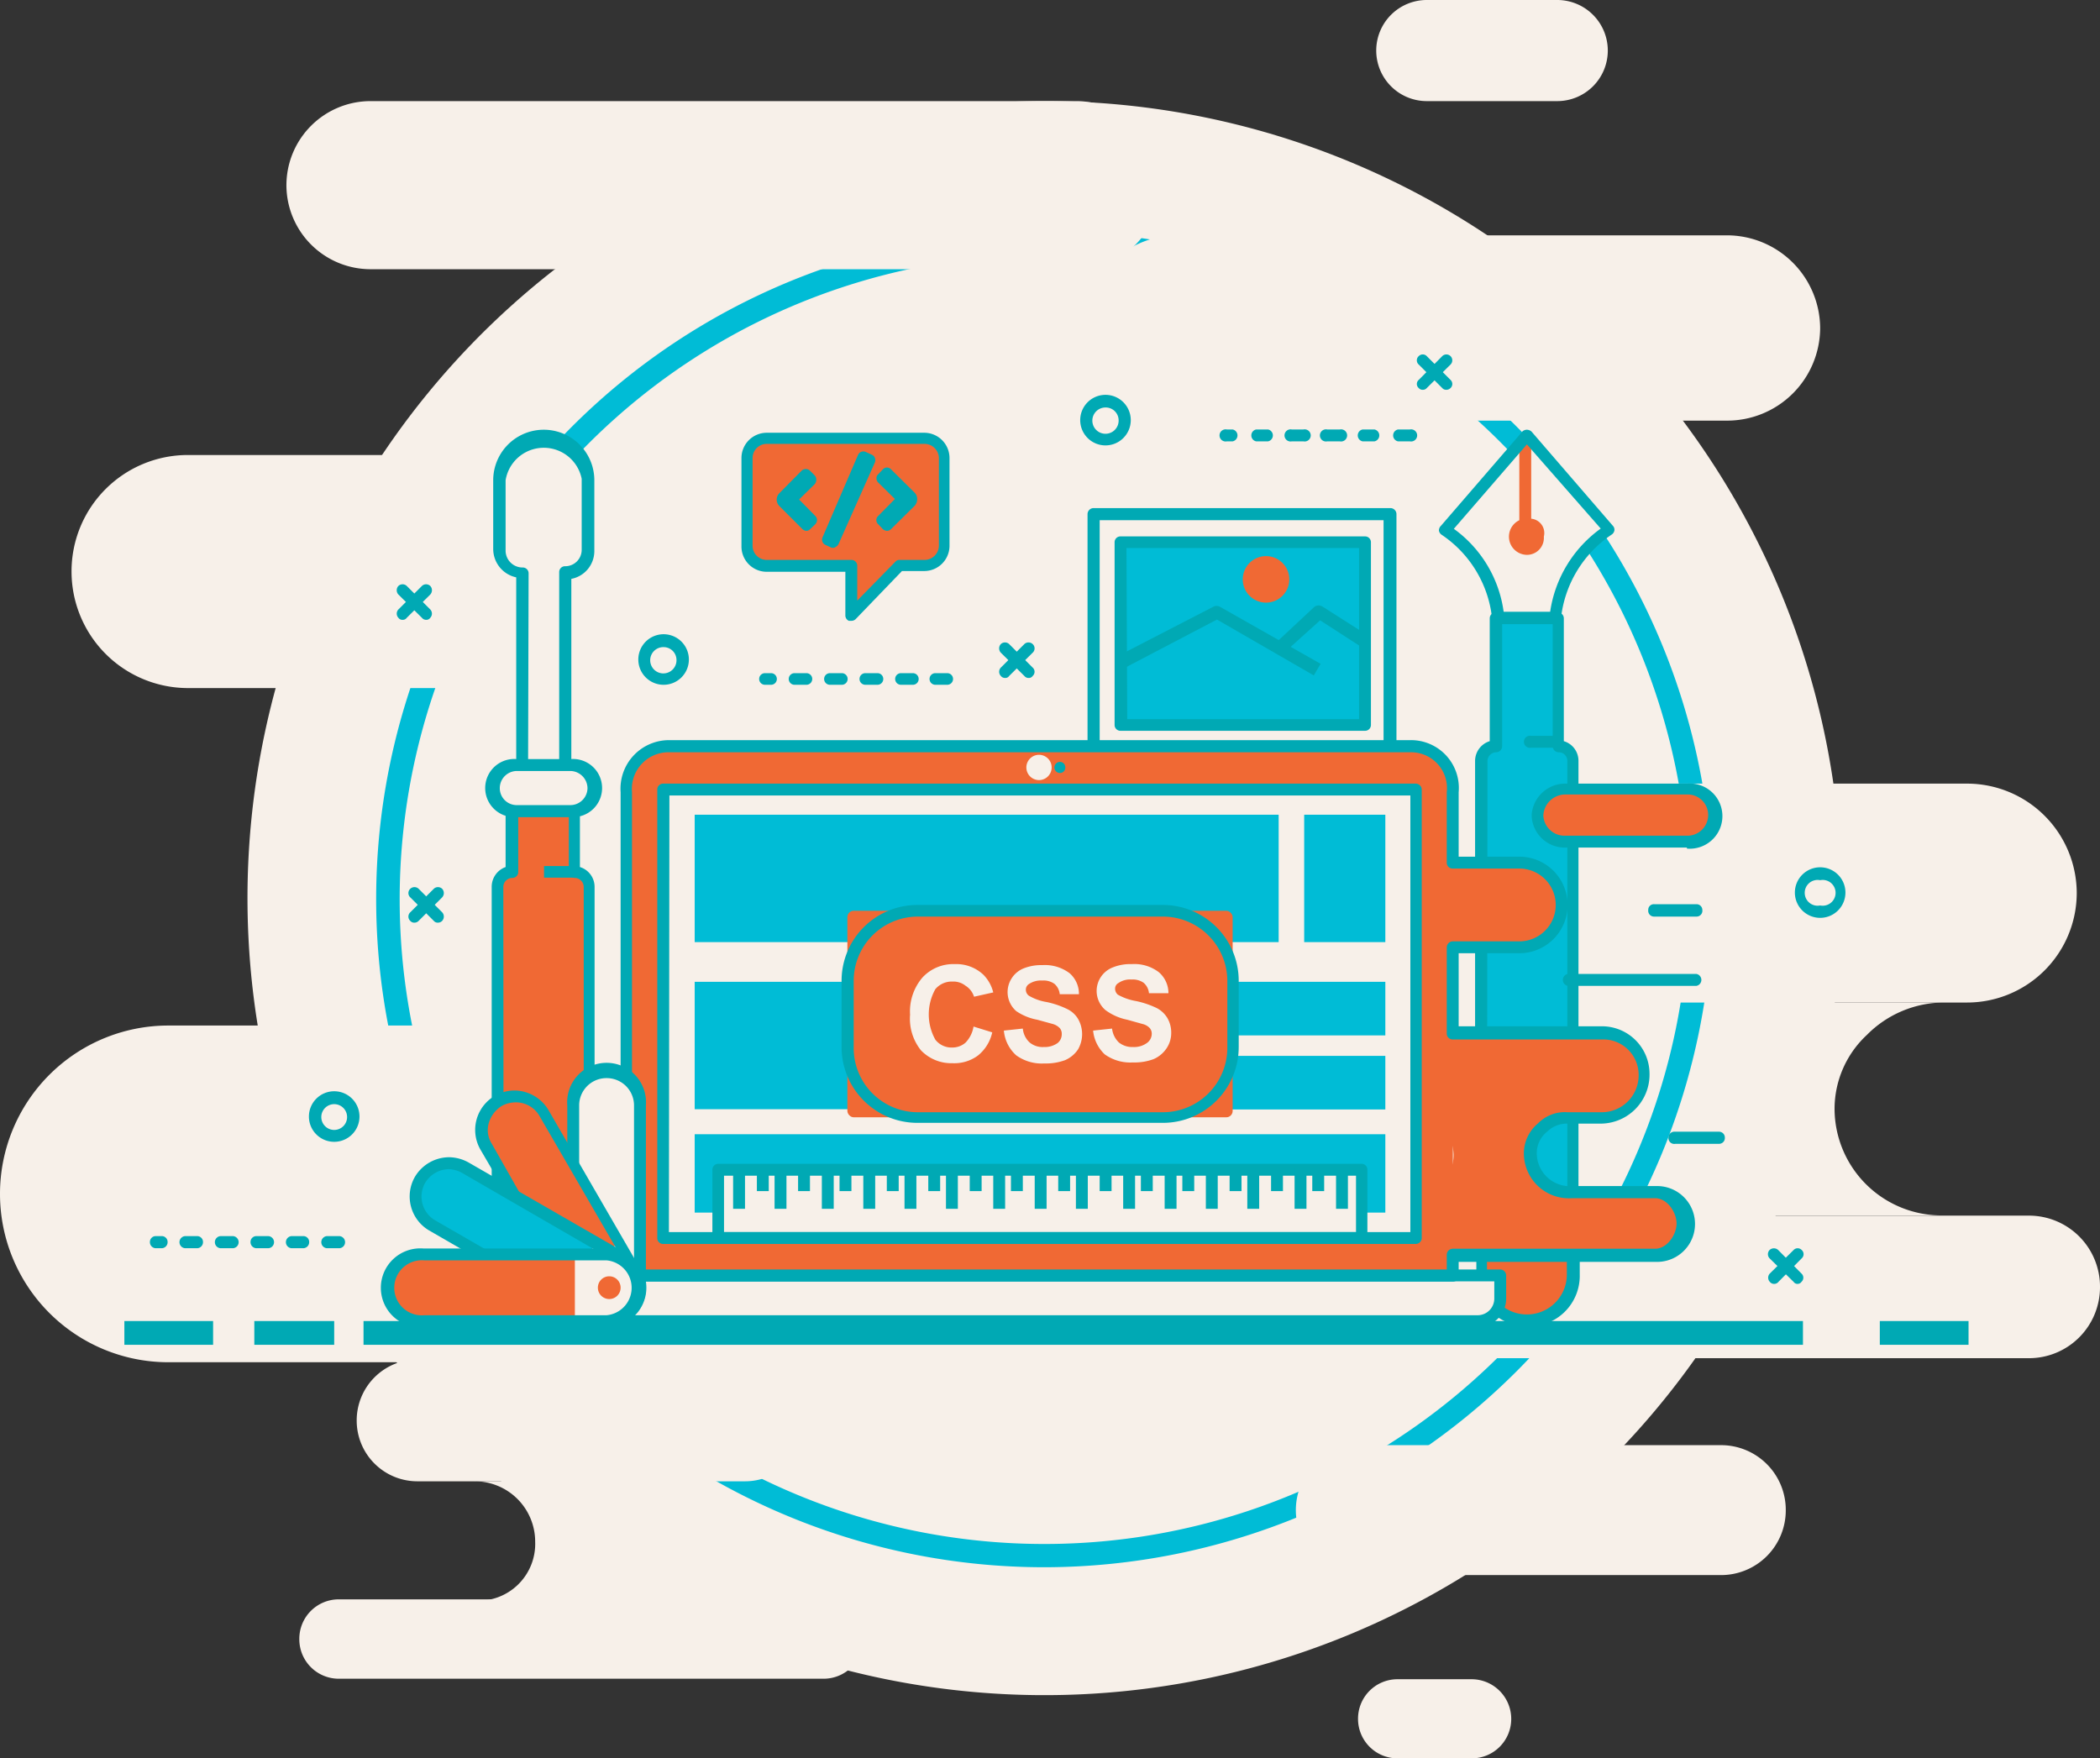 <svg xmlns="http://www.w3.org/2000/svg" viewBox="0 0 83.07 69.56"><rect x="0" y="0" width="83.07" height="69.56" fill="#333333" stroke="none"/><defs><style>.cls-1{fill:#f7f0e9;}.cls-2{fill:#00bcd6;}.cls-3{fill:#00a9b4;}.cls-4{fill:#f06934;}</style></defs><title>alfianjau-Asset 5</title><g id="Layer_2" data-name="Layer 2"><g id="Layer_1-2" data-name="Layer 1"><path class="cls-1" d="M60.72,39.66H76.91a4.3,4.3,0,0,0-3.06,1.28,4,4,0,0,0-1.28,2.92,4.23,4.23,0,0,0,4.34,4.22H60.72A4.22,4.22,0,0,0,63.79,47a4.17,4.17,0,0,0,1.27-3A4.29,4.29,0,0,0,60.72,39.66Z"/><path class="cls-1" d="M72.85,35.53A31.53,31.53,0,1,1,41.32,4,31.52,31.52,0,0,1,72.85,35.53Z"/><path class="cls-2" d="M41.32,62A26.43,26.43,0,1,1,67.74,35.53,26.46,26.46,0,0,1,41.32,62Zm0-51.92A25.5,25.5,0,1,0,66.81,35.53,25.52,25.52,0,0,0,41.32,10Z"/><path class="cls-1" d="M16.52,53.78H29.46a2.41,2.41,0,0,1,2.42,2.41h0a2.41,2.41,0,0,1-2.42,2.41H16.52a2.4,2.4,0,0,1-2.41-2.41h0A2.41,2.41,0,0,1,16.52,53.78Z"/><path class="cls-1" d="M13.4,63.27H32.58a1.57,1.57,0,0,1,1.57,1.57h0a1.57,1.57,0,0,1-1.57,1.57H13.4a1.56,1.56,0,0,1-1.56-1.57h0A1.56,1.56,0,0,1,13.4,63.27Z"/><path class="cls-1" d="M55.28,66.43h2.93A1.57,1.57,0,0,1,59.78,68h0a1.56,1.56,0,0,1-1.57,1.56H55.28A1.56,1.56,0,0,1,53.72,68h0A1.56,1.56,0,0,1,55.28,66.43Z"/><path class="cls-1" d="M53.83,57.17H68.08a2.56,2.56,0,0,1,2.56,2.57h0a2.56,2.56,0,0,1-2.56,2.57H53.83a2.57,2.57,0,0,1-2.57-2.57h0A2.57,2.57,0,0,1,53.83,57.17Z"/><path class="cls-1" d="M54.56,31H77.81a4.34,4.34,0,0,1,4.34,4.34h0a4.34,4.34,0,0,1-4.34,4.32H54.56a4.34,4.34,0,0,1-4.34-4.32h0A4.34,4.34,0,0,1,54.56,31Z"/><path class="cls-1" d="M18.75,58.6h9a2.42,2.42,0,0,0-1.71.73A2.2,2.2,0,0,0,25.35,61a2.34,2.34,0,0,0,2.42,2.32h-9A2.25,2.25,0,0,0,21.17,61,2.39,2.39,0,0,0,18.75,58.6Z"/><path class="cls-1" d="M45.82,48.09H80.26a2.81,2.81,0,0,1,2.81,2.82h0a2.81,2.81,0,0,1-2.81,2.82H45.82A2.81,2.81,0,0,1,43,50.91h0A2.81,2.81,0,0,1,45.82,48.09Z"/><path class="cls-1" d="M34.67,27.22H7.44a4.61,4.61,0,0,1-4.61-4.61h0A4.6,4.6,0,0,1,7.44,18H34.67a4.61,4.61,0,0,1,4.61,4.6h0A4.62,4.62,0,0,1,34.67,27.22Z"/><path class="cls-1" d="M46,53.89H6.66A6.66,6.66,0,0,1,0,47.23H0a6.66,6.66,0,0,1,6.66-6.66H46a6.66,6.66,0,0,1,6.65,6.66h0A6.66,6.66,0,0,1,46,53.89Z"/><path class="cls-1" d="M68.28,16.64H46.55A3.68,3.68,0,0,1,42.88,13h0a3.69,3.69,0,0,1,3.67-3.69H68.28A3.69,3.69,0,0,1,72,13h0A3.68,3.68,0,0,1,68.28,16.64Z"/><path class="cls-1" d="M42.57,10.65H14.66a3.33,3.33,0,0,1-3.33-3.32h0A3.33,3.33,0,0,1,14.66,4H42.57a3.32,3.32,0,0,1,3.32,3.33h0A3.32,3.32,0,0,1,42.57,10.65Z"/><path class="cls-1" d="M61.6,4H56.44a2,2,0,0,1-2-2h0a2,2,0,0,1,2-2H61.6a2,2,0,0,1,2,2h0A2,2,0,0,1,61.6,4Z"/><rect class="cls-1" x="43.26" y="20.34" width="11.7" height="9.47"/><path class="cls-3" d="M55,30.05H43.26a.24.24,0,0,1-.24-.24V20.34a.24.24,0,0,1,.24-.24H55a.24.24,0,0,1,.24.24v9.47A.24.24,0,0,1,55,30.05ZM43.5,29.58H54.73v-9H43.5Z"/><rect class="cls-2" x="44.32" y="21.45" width="9.65" height="7.23"/><path class="cls-3" d="M54,28.91H44.32a.23.23,0,0,1-.23-.23V21.45a.23.23,0,0,1,.23-.23H54a.23.23,0,0,1,.23.23v7.23A.23.23,0,0,1,54,28.91Zm-9.41-.46h9.17V21.68H44.56Z"/><path class="cls-3" d="M52.24,26.26l-.27.46-3.83-2.21-3.82,2V25.9L48,24a.28.28,0,0,1,.25,0Z"/><path class="cls-3" d="M54,25.07v.62l-1.78-1.15-1.11,1-.21.2-.35-.39.09-.08L52,24a.29.29,0,0,1,.32,0Z"/><path class="cls-4" d="M51,22.94A.92.92,0,1,1,50.1,22,.92.92,0,0,1,51,22.94Z"/><rect class="cls-3" x="10.06" y="52.26" width="3.16" height="0.94"/><rect class="cls-3" x="4.92" y="52.26" width="3.51" height="0.94"/><rect class="cls-3" x="74.36" y="52.26" width="3.51" height="0.94"/><rect class="cls-3" x="14.38" y="52.26" width="56.94" height="0.94"/><path class="cls-3" d="M13.42,49.38h-.48a.24.24,0,0,1-.23-.25.24.24,0,0,1,.23-.23h.48a.24.24,0,0,1,.23.23A.24.24,0,0,1,13.42,49.38Zm-1.41,0h-.47a.24.24,0,0,1-.23-.25.24.24,0,0,1,.23-.23H12a.23.23,0,0,1,.23.23A.24.24,0,0,1,12,49.38Zm-1.4,0h-.47a.24.24,0,0,1-.23-.25.23.23,0,0,1,.23-.23h.47a.24.24,0,0,1,.23.23A.24.24,0,0,1,10.61,49.38Zm-1.4,0H8.73a.24.24,0,0,1-.23-.25.24.24,0,0,1,.23-.23h.48a.24.24,0,0,1,.23.23A.24.24,0,0,1,9.21,49.38Zm-1.41,0H7.33a.24.24,0,0,1-.23-.25.24.24,0,0,1,.23-.23H7.8a.23.23,0,0,1,.23.23A.24.24,0,0,1,7.8,49.38Zm-1.4,0H6.16a.24.24,0,0,1-.23-.25.23.23,0,0,1,.23-.23H6.4a.23.23,0,0,1,.23.23A.24.24,0,0,1,6.4,49.38Z"/><path class="cls-3" d="M55.77,17.46H55.3a.24.24,0,0,1,0-.47h.47a.24.24,0,1,1,0,.47Zm-1.4,0H53.9a.24.24,0,0,1,0-.47h.47a.24.24,0,0,1,0,.47Zm-1.41,0H52.5a.24.24,0,1,1,0-.47H53a.24.24,0,1,1,0,.47Zm-1.4,0H51.1a.24.24,0,1,1,0-.47h.46a.24.24,0,1,1,0,.47Zm-1.4,0h-.47a.24.24,0,0,1,0-.47h.47a.24.24,0,0,1,0,.47Zm-1.4,0h-.23a.24.24,0,1,1,0-.47h.23a.24.24,0,0,1,0,.47Z"/><path class="cls-3" d="M37.51,27.09H37a.23.23,0,1,1,0-.46h.47a.23.23,0,1,1,0,.46Zm-1.4,0h-.47a.23.23,0,0,1,0-.46h.47a.23.23,0,1,1,0,.46Zm-1.4,0h-.48a.23.23,0,1,1,0-.46h.48a.23.23,0,0,1,0,.46Zm-1.41,0h-.47a.23.23,0,1,1,0-.46h.47a.23.23,0,1,1,0,.46Zm-1.4,0h-.47a.23.23,0,0,1,0-.46h.47a.23.23,0,1,1,0,.46Zm-1.4,0h-.24a.23.23,0,0,1,0-.46h.24a.23.23,0,0,1,0,.46Z"/><path class="cls-1" d="M63.63,21a4.8,4.8,0,0,0-2.08,3.49h-2.3A4.8,4.8,0,0,0,57.17,21l3.23-3.73Z"/><path class="cls-4" d="M60.57,20.52v-3l-.22-.31-.25.37v3a.72.72,0,0,0,.31,1.37.67.67,0,0,0,.66-.72A.57.57,0,0,0,60.57,20.52Z"/><path class="cls-3" d="M61.55,24.67h-2.3a.23.23,0,0,1-.23-.23,4.56,4.56,0,0,0-2-3.29.25.25,0,0,1-.1-.16A.26.26,0,0,1,57,20.8l3.23-3.74A.27.27,0,0,1,60.4,17h0a.29.29,0,0,1,.18.07L63.8,20.8a.22.22,0,0,1,.06.19.25.25,0,0,1-.11.16,4.59,4.59,0,0,0-2,3.29A.24.24,0,0,1,61.55,24.67Zm-2.07-.47h1.84a4.93,4.93,0,0,1,2-3.29L60.4,17.58l-2.89,3.34A4.85,4.85,0,0,1,59.48,24.2Z"/><path class="cls-4" d="M58.58,49.1v1.32a1.83,1.83,0,0,0,1.82,1.82h0a1.82,1.82,0,0,0,1.81-1.82V49.1Z"/><path class="cls-2" d="M61.63,29.51V24.46H59.17v5.05h0a.59.59,0,0,0-.59.59v19h3.63v-19A.59.59,0,0,0,61.63,29.51Z"/><path class="cls-3" d="M62.21,49.33H58.58a.24.24,0,0,1-.23-.23v-19a.82.82,0,0,1,.58-.78V24.46a.23.23,0,0,1,.24-.23h2.46a.23.23,0,0,1,.23.23v4.86a.81.81,0,0,1,.58.78v19A.23.23,0,0,1,62.21,49.33Zm-3.39-.47H62V30.1a.34.34,0,0,0-.35-.34.24.24,0,0,1-.23-.25V24.69h-2v4.82a.24.24,0,0,1-.23.25.35.35,0,0,0-.35.34Z"/><path class="cls-3" d="M60.4,52.47a2,2,0,0,1-2-2V49.1a.24.24,0,0,1,.23-.24h3.63a.23.23,0,0,1,.23.24v1.32A2,2,0,0,1,60.4,52.47Zm-1.58-3.14v1.09a1.58,1.58,0,0,0,3.16,0V49.33Z"/><path class="cls-3" d="M61.5,29.58h-.93a.24.24,0,1,1,0-.47h.93a.24.24,0,0,1,0,.47Z"/><path class="cls-4" d="M19.69,49.1v1.32a1.82,1.82,0,0,0,1.81,1.82h0a1.82,1.82,0,0,0,1.82-1.82V49.1Z"/><path class="cls-4" d="M19.69,49.1v1.32a1.82,1.82,0,0,0,1.81,1.82h0a1.82,1.82,0,0,0,1.82-1.82V49.1Z"/><path class="cls-3" d="M21.5,52.47a2,2,0,0,1-2.05-2V49.1a.24.24,0,0,1,.24-.24h3.63a.23.23,0,0,1,.23.24v1.32A2,2,0,0,1,21.5,52.47Zm-1.58-3.14v1.09a1.59,1.59,0,0,0,3.17,0V49.33Z"/><path class="cls-4" d="M22.74,34.5h0V32.09H20.27V34.5h0a.58.58,0,0,0-.58.58v14h3.63v-14A.58.58,0,0,0,22.74,34.5Z"/><path class="cls-3" d="M23.32,49.33H19.69a.24.24,0,0,1-.24-.23v-14A.83.83,0,0,1,20,34.3V32.09a.24.24,0,0,1,.24-.24h2.47a.24.24,0,0,1,.23.24V34.3a.82.82,0,0,1,.58.78v14A.23.23,0,0,1,23.32,49.33Zm-3.4-.47h3.17V35.08a.36.36,0,0,0-.35-.35.23.23,0,0,1-.24-.23V32.32h-2V34.5a.23.23,0,0,1-.24.23.36.36,0,0,0-.35.35Z"/><path class="cls-1" d="M21.51,17.18h0A1.77,1.77,0,0,0,19.74,19v2.77a.91.91,0,0,0,.91.91h0v7.82h1.7V22.63h0a.89.89,0,0,0,.89-.89v-2.8A1.76,1.76,0,0,0,21.51,17.18Z"/><path class="cls-3" d="M22.35,30.68h-1.7a.23.23,0,0,1-.23-.23V22.84a1.15,1.15,0,0,1-.91-1.12V19a2,2,0,1,1,4,0v2.8a1.12,1.12,0,0,1-.91,1.1v7.61A.23.23,0,0,1,22.35,30.68Zm-1.46-.47h1.23V22.63a.23.23,0,0,1,.23-.23h0a.65.65,0,0,0,.66-.66v-2.8A1.53,1.53,0,0,0,20,19v2.77a.67.67,0,0,0,.67.68.23.23,0,0,1,.24.23Z"/><path class="cls-1" d="M22.56,32.09H20.45a.91.91,0,0,1-.91-.91h0a.91.91,0,0,1,.91-.91h2.11a.91.91,0,0,1,.91.91h0A.91.91,0,0,1,22.56,32.09Z"/><path class="cls-3" d="M22.56,32.32H20.45a1.15,1.15,0,1,1,0-2.29h2.11a1.15,1.15,0,1,1,0,2.29ZM20.45,30.5a.68.68,0,0,0-.68.68.67.67,0,0,0,.68.67h2.11a.68.68,0,0,0,.68-.67.69.69,0,0,0-.68-.68Z"/><rect class="cls-3" x="21.52" y="34.26" width="1.17" height="0.46"/><path class="cls-4" d="M36.56,17.33H30.33a.79.79,0,0,0-.8.79v3.47a.79.79,0,0,0,.8.79h3.35v1.95l1.9-1.95h1a.79.79,0,0,0,.79-.79V18.12A.79.79,0,0,0,36.56,17.33Z"/><path class="cls-3" d="M33.68,24.56h-.1a.23.23,0,0,1-.14-.22V22.62H30.33a1,1,0,0,1-1-1V18.12a1,1,0,0,1,1-1h6.23a1,1,0,0,1,1,1v3.47a1,1,0,0,1-1,1h-.88L33.84,24.5A.25.25,0,0,1,33.68,24.56Zm-3.35-7a.56.56,0,0,0-.56.56v3.47a.56.56,0,0,0,.56.56h3.35a.23.23,0,0,1,.23.23v1.38l1.51-1.54a.2.2,0,0,1,.16-.07h1a.57.57,0,0,0,.56-.56V18.12a.57.57,0,0,0-.56-.56Z"/><path class="cls-3" d="M31.9,21a.25.25,0,0,1-.17-.08l-.9-.9a.36.36,0,0,1,0-.51l.88-.89a.24.24,0,0,1,.33,0l.19.19a.25.25,0,0,1,.06.17.27.27,0,0,1-.06.17l-.62.61.64.65a.24.24,0,0,1,.07.16.26.26,0,0,1-.07.17l-.19.18A.21.21,0,0,1,31.9,21Z"/><path class="cls-3" d="M35.09,21h0a.28.28,0,0,1-.17-.07l-.18-.19a.22.22,0,0,1,0-.33l.66-.67-.66-.65a.23.23,0,0,1-.07-.17.2.2,0,0,1,.07-.16l.18-.19a.22.22,0,0,1,.33,0l.93.92a.35.35,0,0,1,.1.25.38.38,0,0,1-.1.27l-.93.92A.24.24,0,0,1,35.09,21Z"/><path class="cls-3" d="M33,21.67l-.1,0-.24-.11a.23.23,0,0,1-.12-.31L33.94,18a.23.23,0,0,1,.31-.12l.24.11a.22.22,0,0,1,.12.13.25.25,0,0,1,0,.17l-1.43,3.21a.26.26,0,0,1-.13.14Z"/><path class="cls-4" d="M57.47,50.46v-19a1.9,1.9,0,0,0-1.86-1.92H26.67a1.9,1.9,0,0,0-1.86,1.92v19Z"/><path class="cls-4" d="M54.41,40.87h8.94A1.68,1.68,0,0,1,65,42.55h0a1.67,1.67,0,0,1-1.68,1.66H54.41a1.67,1.67,0,0,1-1.68-1.66h0A1.68,1.68,0,0,1,54.41,40.87Z"/><path class="cls-4" d="M55.23,34.3H60.1A1.68,1.68,0,0,1,61.77,36h0a1.67,1.67,0,0,1-1.67,1.67H55.23A1.67,1.67,0,0,1,53.56,36h0A1.68,1.68,0,0,1,55.23,34.3Z"/><path class="cls-4" d="M52.25,47.19H65.51a1.16,1.16,0,0,1,1.09,1.22h0a1.16,1.16,0,0,1-1.09,1.22H52.25a1.15,1.15,0,0,1-1.08-1.22h0A1.16,1.16,0,0,1,52.25,47.19Z"/><path class="cls-4" d="M61.92,31.2h4.81a1.08,1.08,0,0,1,1.07,1.09h0a1.08,1.08,0,0,1-1.07,1.08H61.92a1.09,1.09,0,0,1-1.08-1.08h0A1.09,1.09,0,0,1,61.92,31.2Z"/><path class="cls-4" d="M55.74,44.06h6.45a1.79,1.79,0,0,0-1.22.49,1.46,1.46,0,0,0-.51,1.11,1.64,1.64,0,0,0,1.73,1.59H55.74A1.74,1.74,0,0,0,57,46.83a1.55,1.55,0,0,0,.5-1.15A1.67,1.67,0,0,0,55.74,44.06Z"/><rect class="cls-1" x="26.25" y="31.24" width="29.77" height="17.74"/><rect class="cls-2" x="51.59" y="32.23" width="3.21" height="5.04"/><rect class="cls-2" x="27.48" y="32.23" width="23.1" height="5.04"/><rect class="cls-2" x="27.48" y="38.84" width="6.41" height="5.04"/><rect class="cls-2" x="35.07" y="41.77" width="19.73" height="2.12"/><rect class="cls-2" x="35.07" y="38.84" width="19.73" height="2.12"/><rect class="cls-2" x="27.48" y="44.87" width="27.32" height="3.1"/><rect class="cls-1" x="28.41" y="46.28" width="25.45" height="2.7"/><path class="cls-3" d="M53.86,49.21H28.41a.23.23,0,0,1-.23-.23v-2.7a.23.23,0,0,1,.23-.24H53.86a.23.23,0,0,1,.23.24V49A.23.23,0,0,1,53.86,49.21Zm-25.22-.47h25V46.51h-25Z"/><rect class="cls-3" x="29" y="46.19" width="0.47" height="1.63"/><rect class="cls-3" x="29.94" y="46.19" width="0.47" height="0.93"/><rect class="cls-3" x="30.64" y="46.19" width="0.47" height="1.63"/><rect class="cls-3" x="31.57" y="46.19" width="0.47" height="0.93"/><rect class="cls-3" x="32.51" y="46.19" width="0.47" height="1.63"/><rect class="cls-3" x="33.21" y="46.19" width="0.47" height="0.93"/><rect class="cls-3" x="34.15" y="46.19" width="0.47" height="1.63"/><rect class="cls-3" x="35.08" y="46.19" width="0.47" height="0.93"/><rect class="cls-3" x="35.78" y="46.19" width="0.47" height="1.63"/><rect class="cls-3" x="36.72" y="46.19" width="0.47" height="0.93"/><rect class="cls-3" x="37.42" y="46.19" width="0.47" height="1.63"/><rect class="cls-3" x="38.36" y="46.19" width="0.47" height="0.93"/><rect class="cls-3" x="39.29" y="46.19" width="0.47" height="1.63"/><rect class="cls-3" x="39.99" y="46.19" width="0.47" height="0.93"/><rect class="cls-3" x="40.93" y="46.19" width="0.47" height="1.63"/><rect class="cls-3" x="41.86" y="46.19" width="0.47" height="0.93"/><rect class="cls-3" x="42.56" y="46.19" width="0.47" height="1.63"/><rect class="cls-3" x="43.5" y="46.19" width="0.47" height="0.93"/><rect class="cls-3" x="44.43" y="46.19" width="0.47" height="1.63"/><rect class="cls-3" x="45.13" y="46.19" width="0.47" height="0.93"/><rect class="cls-3" x="46.07" y="46.19" width="0.47" height="1.63"/><rect class="cls-3" x="46.77" y="46.19" width="0.47" height="0.93"/><rect class="cls-3" x="47.7" y="46.19" width="0.47" height="1.63"/><rect class="cls-3" x="48.64" y="46.19" width="0.47" height="0.93"/><rect class="cls-3" x="49.34" y="46.19" width="0.47" height="1.63"/><rect class="cls-3" x="50.28" y="46.19" width="0.47" height="0.93"/><rect class="cls-3" x="51.21" y="46.19" width="0.47" height="1.63"/><rect class="cls-3" x="51.91" y="46.19" width="0.47" height="0.93"/><rect class="cls-3" x="52.85" y="46.19" width="0.47" height="1.63"/><path class="cls-3" d="M56,49.21H26.25A.23.23,0,0,1,26,49V31.24a.23.23,0,0,1,.23-.24H56a.24.24,0,0,1,.24.24V49A.24.24,0,0,1,56,49.21Zm-29.54-.47H55.79V31.47H26.48Z"/><path class="cls-1" d="M41.6,30.36a.49.49,0,0,1-1,0,.49.49,0,1,1,1,0Z"/><path class="cls-3" d="M42.14,30.36a.21.21,0,0,1-.21.22.22.22,0,1,1,0-.44A.21.21,0,0,1,42.14,30.36Z"/><path class="cls-1" d="M22.92,50.46v.9a.89.89,0,0,0,.89.9H58.47a.89.89,0,0,0,.88-.9v-.9Z"/><path class="cls-3" d="M58.47,52.5H23.81a1.14,1.14,0,0,1-1.12-1.14v-.9a.24.24,0,0,1,.23-.24H59.35a.24.24,0,0,1,.23.24v.9A1.13,1.13,0,0,1,58.47,52.5ZM23.16,50.69v.67a.66.66,0,0,0,.65.67H58.47a.66.66,0,0,0,.64-.67v-.67Z"/><path class="cls-3" d="M57.47,50.7H24.78a.23.23,0,0,1-.23-.23V31.34a1.92,1.92,0,0,1,1.94-2.06H55.78a1.89,1.89,0,0,1,1.92,2.06v2.55h2.4a1.91,1.91,0,0,1,0,3.82H57.7V40.6h5.65a1.88,1.88,0,0,1,1.9,1.85h0a1.94,1.94,0,0,1-1.9,2H62a1.1,1.1,0,0,0-.79.31,1.09,1.09,0,0,0-.42.86,1.31,1.31,0,0,0,1.44,1.3h3.32a1.5,1.5,0,0,1,0,3H57.7v.6A.23.23,0,0,1,57.47,50.7ZM25,50.24H57.23v-.6a.24.24,0,0,1,.24-.24h8c.48,0,.85-.56.85-1s-.37-1-.85-1H62.19a1.78,1.78,0,0,1-1.91-1.77,1.54,1.54,0,0,1,.56-1.19A1.48,1.48,0,0,1,62,44h1.39a1.46,1.46,0,0,0,1.43-1.48,1.4,1.4,0,0,0-1.43-1.4H57.47a.23.23,0,0,1-.24-.23V37.48a.24.24,0,0,1,.24-.24H60.1a1.44,1.44,0,1,0,0-2.88H57.47a.23.23,0,0,1-.24-.23V31.34a1.42,1.42,0,0,0-1.45-1.58H26.49A1.45,1.45,0,0,0,25,31.34Z"/><path class="cls-3" d="M66.73,33.53H61.92a1.31,1.31,0,0,1-1.33-1.22v-.1A1.33,1.33,0,0,1,61.92,31h4.81a1.29,1.29,0,1,1,0,2.57Zm-4.81-2.1a.87.87,0,0,0-.87.84.84.84,0,0,0,.87.79h4.81a.82.82,0,0,0,.84-.82.81.81,0,0,0-.84-.81Z"/><path class="cls-3" d="M67.11,39h-5a.24.24,0,1,1,0-.47h5a.24.24,0,0,1,0,.47Z"/><path class="cls-3" d="M68,45.25H66.27A.23.23,0,0,1,66,45a.23.23,0,0,1,.24-.23H68a.23.23,0,0,1,.23.23A.23.23,0,0,1,68,45.25Z"/><path class="cls-3" d="M67.11,36.26H65.43A.23.23,0,0,1,65.2,36a.22.22,0,0,1,.23-.23h1.68a.23.23,0,0,1,.23.23A.23.23,0,0,1,67.11,36.26Z"/><rect class="cls-4" x="33.52" y="36.03" width="15.24" height="8.17" rx="0.25"/><path class="cls-3" d="M46,44.42H36.29a3,3,0,0,1-3-3V38.8a3,3,0,0,1,3-3H46a3,3,0,0,1,3,3v2.61A3,3,0,0,1,46,44.42Zm-9.69-8.16a2.54,2.54,0,0,0-2.54,2.54v2.61A2.54,2.54,0,0,0,36.29,44H46a2.55,2.55,0,0,0,2.55-2.54V38.8A2.55,2.55,0,0,0,46,36.26Z"/><path class="cls-1" d="M38.51,40.61l.74.23a1.62,1.62,0,0,1-.57.92,1.57,1.57,0,0,1-1,.3,1.66,1.66,0,0,1-1.25-.51A2,2,0,0,1,36,40.14a2.06,2.06,0,0,1,.49-1.47,1.66,1.66,0,0,1,1.28-.53,1.56,1.56,0,0,1,1.13.42,1.51,1.51,0,0,1,.39.7l-.76.17A.78.78,0,0,0,38.2,39a.78.78,0,0,0-.52-.17.85.85,0,0,0-.68.3,2.05,2.05,0,0,0,0,2,.81.81,0,0,0,.67.31.79.79,0,0,0,.52-.19A1.18,1.18,0,0,0,38.51,40.61Z"/><path class="cls-1" d="M39.71,40.77l.75-.08a.85.85,0,0,0,.27.55.8.8,0,0,0,.56.18.88.88,0,0,0,.55-.16A.45.45,0,0,0,42,40.9a.34.34,0,0,0-.08-.23.62.62,0,0,0-.27-.16l-.62-.17A2.17,2.17,0,0,1,40.2,40a1,1,0,0,1-.18-1.3,1,1,0,0,1,.47-.39,1.85,1.85,0,0,1,.74-.13,1.62,1.62,0,0,1,1.08.32,1.08,1.08,0,0,1,.37.83l-.76,0a.62.62,0,0,0-.21-.41.74.74,0,0,0-.48-.13.84.84,0,0,0-.53.14.26.26,0,0,0-.12.23.29.29,0,0,0,.12.23,2,2,0,0,0,.7.25,3.46,3.46,0,0,1,.82.28,1,1,0,0,1,.42.38,1.21,1.21,0,0,1,0,1.22,1.18,1.18,0,0,1-.51.42,2.2,2.2,0,0,1-.82.13,1.73,1.73,0,0,1-1.11-.32A1.49,1.49,0,0,1,39.71,40.77Z"/><path class="cls-1" d="M43.24,40.77l.75-.08a.9.9,0,0,0,.27.55.84.84,0,0,0,.56.18.86.86,0,0,0,.55-.16.45.45,0,0,0,.19-.36.34.34,0,0,0-.08-.23.56.56,0,0,0-.28-.16l-.61-.17a2.17,2.17,0,0,1-.86-.38,1,1,0,0,1-.35-.76,1,1,0,0,1,.16-.54,1,1,0,0,1,.48-.39,1.83,1.83,0,0,1,.75-.13,1.59,1.59,0,0,1,1.07.32,1.09,1.09,0,0,1,.38.83l-.77,0a.62.62,0,0,0-.21-.41.74.74,0,0,0-.48-.13.8.8,0,0,0-.52.14.25.25,0,0,0-.13.23.31.31,0,0,0,.11.23,2.22,2.22,0,0,0,.71.25,3.57,3.57,0,0,1,.83.28,1.07,1.07,0,0,1,.41.38,1.14,1.14,0,0,1,.16.6,1.08,1.08,0,0,1-.19.62,1.18,1.18,0,0,1-.51.42,2.17,2.17,0,0,1-.82.13,1.73,1.73,0,0,1-1.11-.32A1.49,1.49,0,0,1,43.24,40.77Z"/><path class="cls-1" d="M24,52.26h0a1.32,1.32,0,0,0,1.32-1.32V43.73A1.32,1.32,0,0,0,24,42.42h0a1.33,1.33,0,0,0-1.33,1.31v7.21A1.33,1.33,0,0,0,24,52.26Z"/><path class="cls-3" d="M24,52.5a1.56,1.56,0,0,1-1.56-1.56V43.73a1.56,1.56,0,1,1,3.11,0v7.21A1.56,1.56,0,0,1,24,52.5Zm0-9.85a1.08,1.08,0,0,0-1.09,1.08v7.21a1.09,1.09,0,1,0,2.17,0V43.73A1.08,1.08,0,0,0,24,42.65Z"/><path class="cls-4" d="M23.51,51.08a.45.45,0,0,0,.45.45.44.44,0,0,0,.44-.45.43.43,0,0,0-.44-.44A.44.44,0,0,0,23.51,51.08Z"/><path class="cls-1" d="M24.62,52.08h0a1.31,1.31,0,0,0,.48-1.8L21.5,44a1.32,1.32,0,0,0-1.81-.49h0a1.32,1.32,0,0,0-.48,1.8l3.6,6.25A1.31,1.31,0,0,0,24.62,52.08Z"/><path class="cls-4" d="M22.21,50.55l-3-5.2a1.32,1.32,0,0,1,.48-1.8h0A1.32,1.32,0,0,1,21.5,44l3,5.18Z"/><path class="cls-3" d="M24,52.5h0a1.55,1.55,0,0,1-1.35-.78L19,45.47a1.56,1.56,0,0,1,1.35-2.33,1.58,1.58,0,0,1,1.35.78l3.61,6.24a1.59,1.59,0,0,1,.15,1.19,1.61,1.61,0,0,1-.72.94A1.66,1.66,0,0,1,24,52.5Zm-3.61-8.89a1.14,1.14,0,0,0-.54.14,1.19,1.19,0,0,0-.51.66,1,1,0,0,0,.11.83L23,51.49A1.09,1.09,0,0,0,24,52a1,1,0,0,0,.54-.15,1.1,1.1,0,0,0,.51-.65,1.17,1.17,0,0,0-.11-.84l-3.61-6.23A1.08,1.08,0,0,0,20.35,43.61Z"/><path class="cls-4" d="M23.64,51.29a.45.45,0,1,0,.77-.45.42.42,0,0,0-.6-.16A.44.44,0,0,0,23.64,51.29Z"/><path class="cls-1" d="M25.1,51.6h0a1.32,1.32,0,0,0-.48-1.81l-6.25-3.6a1.31,1.31,0,0,0-1.8.49h0a1.33,1.33,0,0,0,.48,1.81l6.25,3.59A1.3,1.3,0,0,0,25.1,51.6Z"/><path class="cls-2" d="M22.24,51.48l-5.19-3a1.33,1.33,0,0,1-.48-1.81h0a1.31,1.31,0,0,1,1.8-.49l5.19,3Z"/><path class="cls-3" d="M24,52.5h0a1.62,1.62,0,0,1-.77-.21l-6.25-3.61a1.56,1.56,0,0,1-.57-2.12,1.58,1.58,0,0,1,1.36-.78,1.62,1.62,0,0,1,.77.21l6.25,3.6A1.56,1.56,0,0,1,24,52.5Zm-6.23-6.25a1.12,1.12,0,0,0-.95.54,1.09,1.09,0,0,0,.4,1.49l6.24,3.6A1.08,1.08,0,0,0,24,52a1.12,1.12,0,0,0,.95-.54A1.09,1.09,0,0,0,24.5,50l-6.24-3.61A1.17,1.17,0,0,0,17.72,46.25Z"/><path class="cls-4" d="M23.85,51.4a.46.46,0,0,0,.62-.16.46.46,0,0,0-.17-.62.45.45,0,0,0-.61.17A.45.45,0,0,0,23.85,51.4Z"/><path class="cls-1" d="M25.28,50.94h0A1.32,1.32,0,0,0,24,49.62H16.75a1.32,1.32,0,0,0-1.32,1.32h0a1.32,1.32,0,0,0,1.32,1.32H24A1.32,1.32,0,0,0,25.28,50.94Z"/><path class="cls-4" d="M22.74,52.26h-6a1.32,1.32,0,0,1-1.32-1.32h0a1.32,1.32,0,0,1,1.32-1.32h6Z"/><path class="cls-4" d="M24.1,51.39a.45.45,0,0,0,.45-.45.45.45,0,1,0-.9,0A.45.45,0,0,0,24.1,51.39Z"/><path class="cls-3" d="M24,52.5H16.75a1.56,1.56,0,1,1,0-3.11H24a1.56,1.56,0,0,1,0,3.11Zm-7.21-2.64a1.09,1.09,0,1,0,0,2.17H24a1.09,1.09,0,0,0,0-2.17Z"/><path class="cls-3" d="M26.25,27.09a1,1,0,0,1-1-1,1,1,0,1,1,2,0A1,1,0,0,1,26.25,27.09Zm0-1.49a.52.52,0,1,0,.51.52A.51.51,0,0,0,26.25,25.6Z"/><path class="cls-3" d="M43.73,17.62a1,1,0,1,1,1-1A1,1,0,0,1,43.73,17.62Zm0-1.5a.52.52,0,1,0,.52.52A.51.51,0,0,0,43.73,16.12Z"/><path class="cls-3" d="M72,36.31a1,1,0,1,1,1-1A1,1,0,0,1,72,36.31Zm0-1.49a.51.51,0,1,0,0,1,.51.51,0,1,0,0-1Z"/><path class="cls-3" d="M13.22,45.17a1,1,0,1,1,1-1A1,1,0,0,1,13.22,45.17Zm0-1.49a.51.51,0,1,0,.51.51A.51.51,0,0,0,13.22,43.68Z"/><path class="cls-3" d="M40.69,26.82a.21.21,0,0,1-.17-.08l-.93-.92a.25.25,0,0,1,0-.34.24.24,0,0,1,.33,0l.93.93a.22.22,0,0,1,0,.33A.18.18,0,0,1,40.69,26.82Z"/><path class="cls-3" d="M39.76,26.82a.21.21,0,0,1-.17-.08.24.24,0,0,1,0-.33l.93-.93a.24.24,0,0,1,.33,0,.23.23,0,0,1,0,.34l-.93.92A.18.18,0,0,1,39.76,26.82Z"/><path class="cls-3" d="M71.11,50.79a.18.18,0,0,1-.16-.08L70,49.78a.24.24,0,0,1,0-.33.25.25,0,0,1,.34,0l.92.93a.22.22,0,0,1,0,.33A.18.18,0,0,1,71.11,50.79Z"/><path class="cls-3" d="M70.18,50.79a.21.21,0,0,1-.17-.08.24.24,0,0,1,0-.33l.94-.93a.22.22,0,0,1,.32,0,.22.22,0,0,1,0,.33l-.92.93A.21.21,0,0,1,70.18,50.79Z"/><path class="cls-3" d="M16.86,24.52a.21.21,0,0,1-.17-.08l-.93-.92a.25.25,0,0,1,0-.34.24.24,0,0,1,.33,0l.93.93a.24.24,0,0,1,0,.33A.18.18,0,0,1,16.86,24.52Z"/><path class="cls-3" d="M15.92,24.52a.19.19,0,0,1-.16-.08.24.24,0,0,1,0-.33l.93-.93a.24.24,0,0,1,.33,0,.25.25,0,0,1,0,.34l-.93.92A.19.19,0,0,1,15.92,24.52Z"/><path class="cls-3" d="M17.32,36.5a.2.2,0,0,1-.16-.07l-.93-.93a.23.23,0,0,1,0-.34.24.24,0,0,1,.33,0l.93.93a.25.25,0,0,1,0,.34A.23.23,0,0,1,17.32,36.5Z"/><path class="cls-3" d="M16.39,36.5a.2.2,0,0,1-.16-.07.23.23,0,0,1,0-.34l.93-.93a.24.24,0,0,1,.33,0,.25.25,0,0,1,0,.34l-.93.93A.23.23,0,0,1,16.39,36.5Z"/><path class="cls-3" d="M57.21,15.42a.2.2,0,0,1-.16-.07l-.93-.93a.22.22,0,0,1,0-.33.22.22,0,0,1,.32,0l.94.94a.22.22,0,0,1,0,.32A.23.23,0,0,1,57.21,15.42Z"/><path class="cls-3" d="M56.28,15.42a.2.2,0,0,1-.16-.07.21.21,0,0,1,0-.32l.93-.94a.23.23,0,1,1,.33.33l-.94.93A.2.2,0,0,1,56.28,15.42Z"/></g></g></svg>